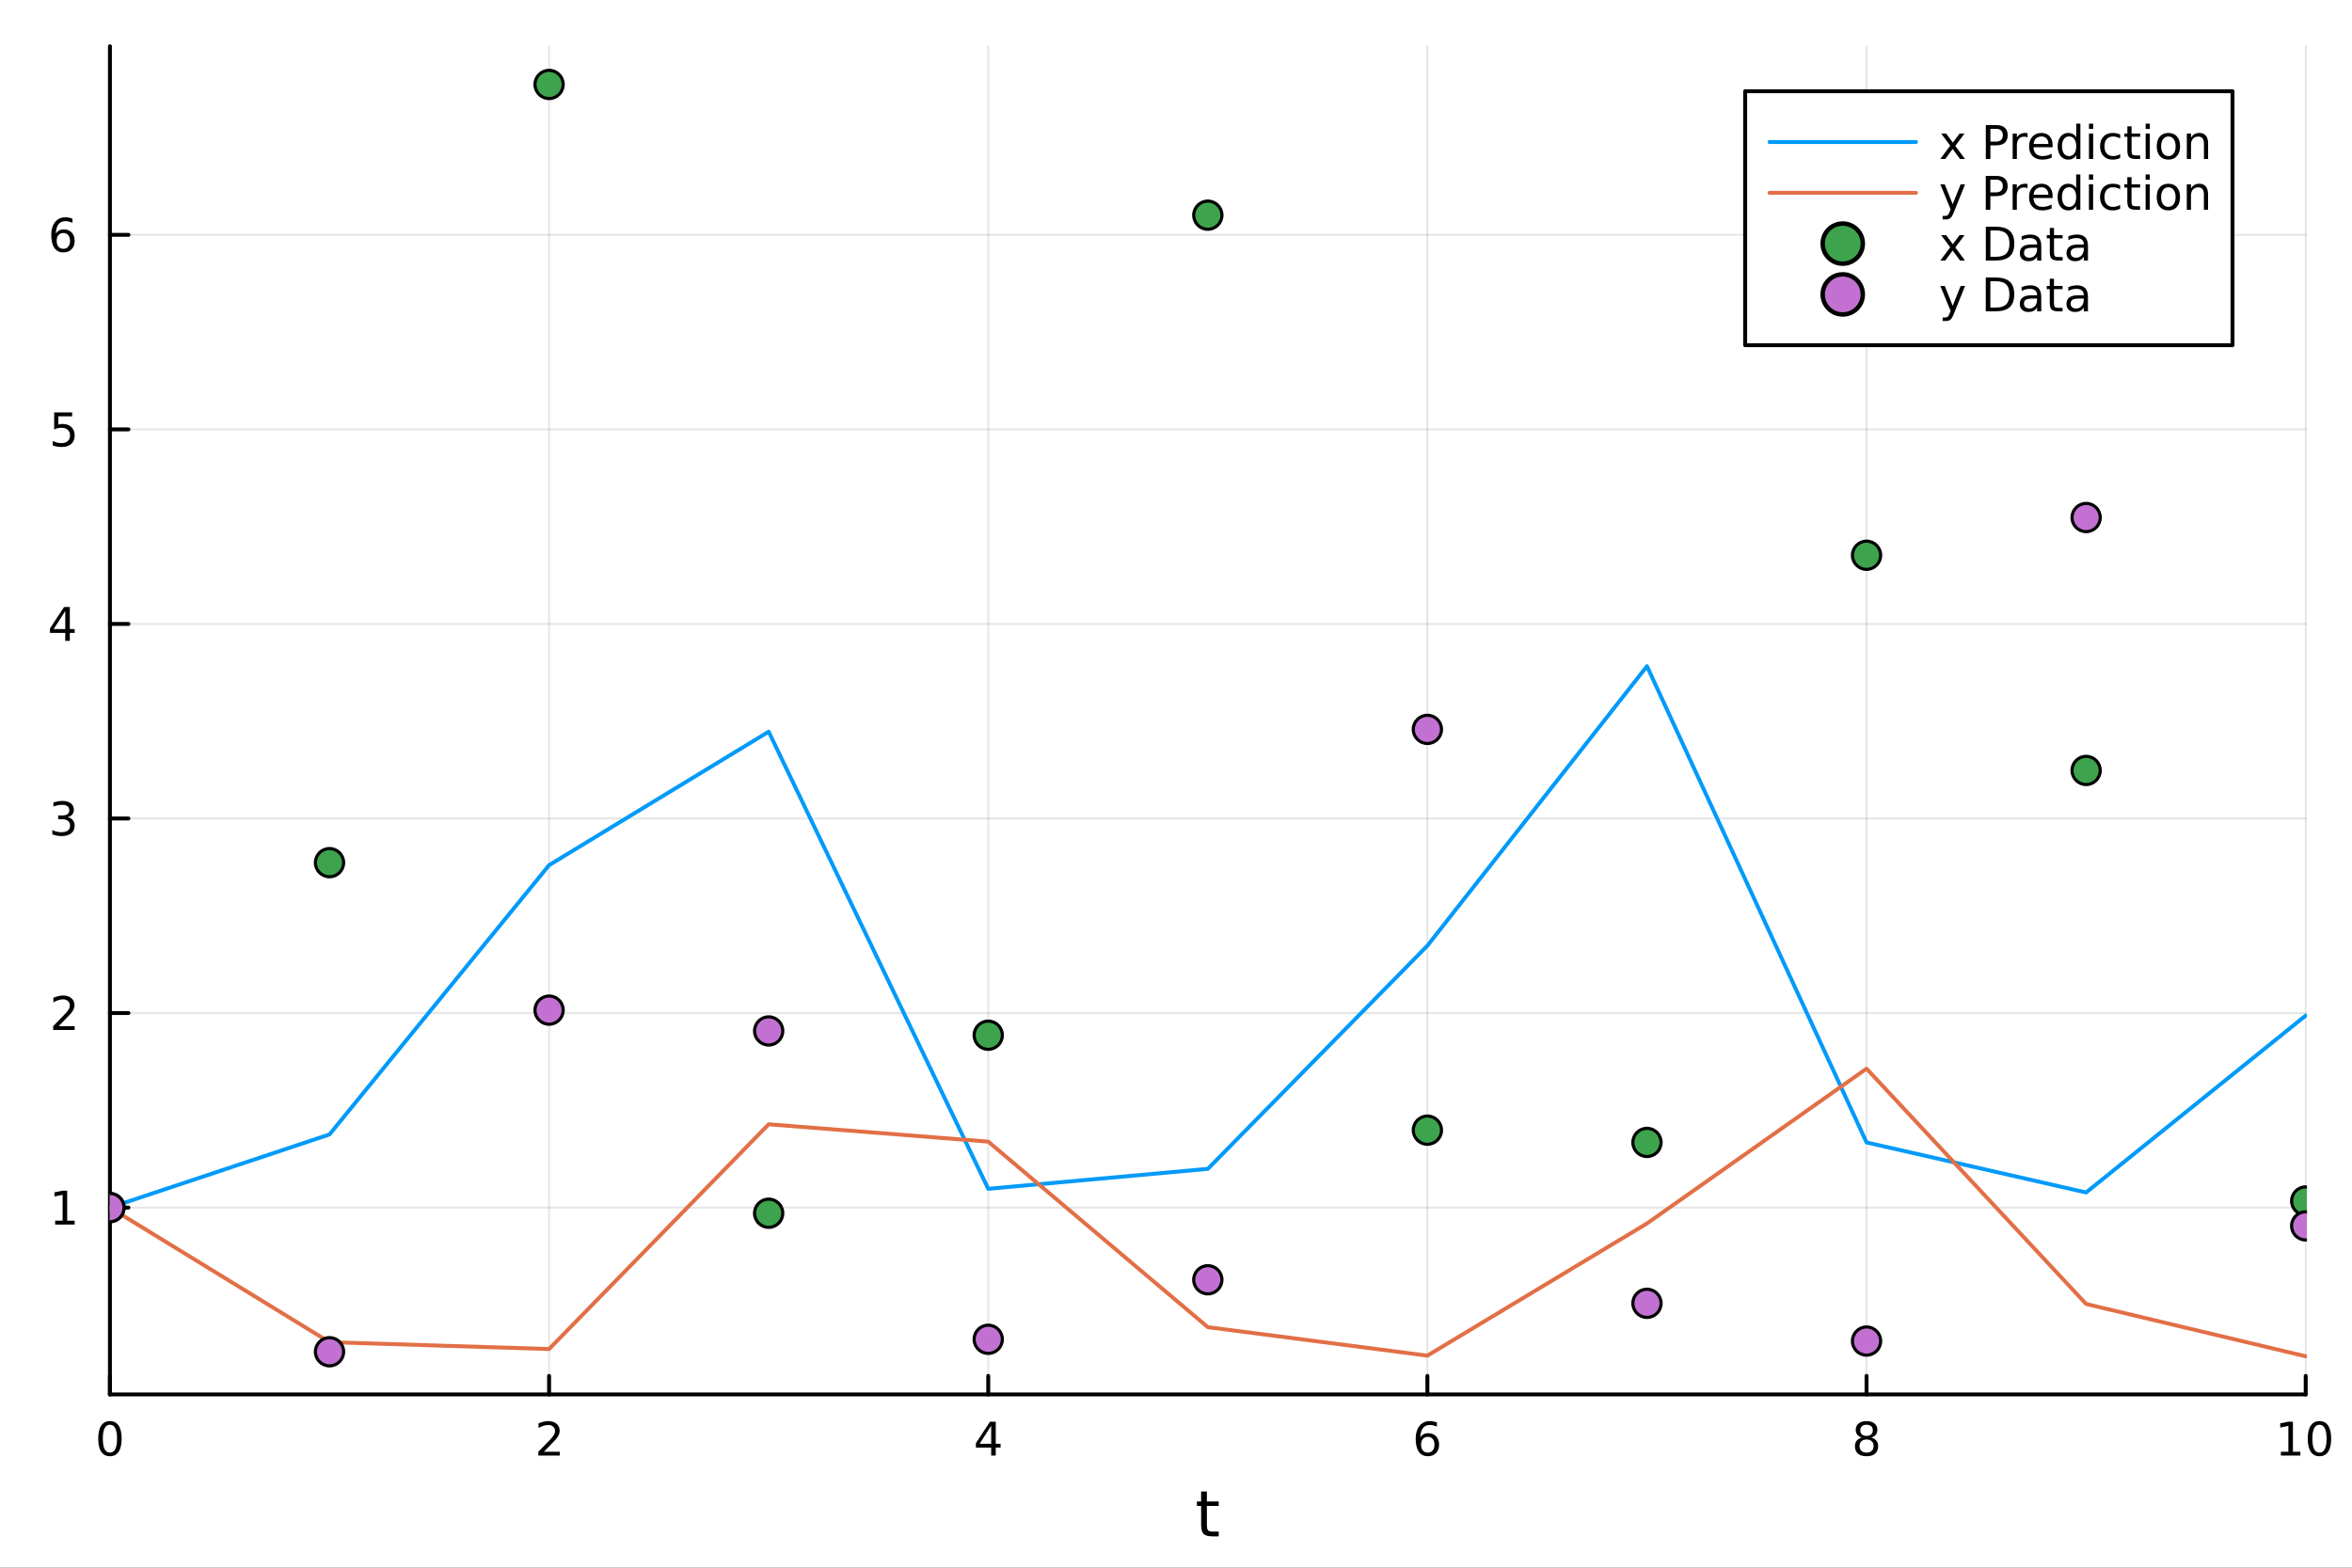 <?xml version="1.0" encoding="utf-8"?>
<svg xmlns="http://www.w3.org/2000/svg" xmlns:xlink="http://www.w3.org/1999/xlink" width="600" height="400" viewBox="0 0 2400 1600">
<rect x="0" y="0" width="2400" height="1600" fill="#333333" stroke="none"/>
<defs>
  <clipPath id="clip720">
    <rect x="0" y="0" width="2400" height="1600"/>
  </clipPath>
</defs>
<path clip-path="url(#clip720)" d="M0 1600 L2400 1600 L2400 0 L0 0  Z" fill="#ffffff" fill-rule="evenodd" fill-opacity="1"/>
<defs>
  <clipPath id="clip721">
    <rect x="480" y="0" width="1681" height="1600"/>
  </clipPath>
</defs>
<path clip-path="url(#clip720)" d="M112.177 1423.18 L2352.76 1423.18 L2352.76 47.244 L112.177 47.244  Z" fill="#ffffff" fill-rule="evenodd" fill-opacity="1"/>
<defs>
  <clipPath id="clip722">
    <rect x="112" y="47" width="2242" height="1377"/>
  </clipPath>
</defs>
<polyline clip-path="url(#clip722)" style="stroke:#000000; stroke-linecap:round; stroke-linejoin:round; stroke-width:2; stroke-opacity:0.1; fill:none" points="112.177,1423.18 112.177,47.244 "/>
<polyline clip-path="url(#clip722)" style="stroke:#000000; stroke-linecap:round; stroke-linejoin:round; stroke-width:2; stroke-opacity:0.1; fill:none" points="560.293,1423.18 560.293,47.244 "/>
<polyline clip-path="url(#clip722)" style="stroke:#000000; stroke-linecap:round; stroke-linejoin:round; stroke-width:2; stroke-opacity:0.1; fill:none" points="1008.41,1423.18 1008.41,47.244 "/>
<polyline clip-path="url(#clip722)" style="stroke:#000000; stroke-linecap:round; stroke-linejoin:round; stroke-width:2; stroke-opacity:0.1; fill:none" points="1456.52,1423.18 1456.52,47.244 "/>
<polyline clip-path="url(#clip722)" style="stroke:#000000; stroke-linecap:round; stroke-linejoin:round; stroke-width:2; stroke-opacity:0.1; fill:none" points="1904.64,1423.18 1904.64,47.244 "/>
<polyline clip-path="url(#clip722)" style="stroke:#000000; stroke-linecap:round; stroke-linejoin:round; stroke-width:2; stroke-opacity:0.1; fill:none" points="2352.76,1423.18 2352.76,47.244 "/>
<polyline clip-path="url(#clip722)" style="stroke:#000000; stroke-linecap:round; stroke-linejoin:round; stroke-width:2; stroke-opacity:0.1; fill:none" points="112.177,1232.49 2352.76,1232.49 "/>
<polyline clip-path="url(#clip722)" style="stroke:#000000; stroke-linecap:round; stroke-linejoin:round; stroke-width:2; stroke-opacity:0.1; fill:none" points="112.177,1033.92 2352.76,1033.92 "/>
<polyline clip-path="url(#clip722)" style="stroke:#000000; stroke-linecap:round; stroke-linejoin:round; stroke-width:2; stroke-opacity:0.1; fill:none" points="112.177,835.362 2352.76,835.362 "/>
<polyline clip-path="url(#clip722)" style="stroke:#000000; stroke-linecap:round; stroke-linejoin:round; stroke-width:2; stroke-opacity:0.1; fill:none" points="112.177,636.799 2352.76,636.799 "/>
<polyline clip-path="url(#clip722)" style="stroke:#000000; stroke-linecap:round; stroke-linejoin:round; stroke-width:2; stroke-opacity:0.1; fill:none" points="112.177,438.237 2352.76,438.237 "/>
<polyline clip-path="url(#clip722)" style="stroke:#000000; stroke-linecap:round; stroke-linejoin:round; stroke-width:2; stroke-opacity:0.1; fill:none" points="112.177,239.674 2352.76,239.674 "/>
<polyline clip-path="url(#clip720)" style="stroke:#000000; stroke-linecap:round; stroke-linejoin:round; stroke-width:4; stroke-opacity:1; fill:none" points="112.177,1423.18 2352.76,1423.18 "/>
<polyline clip-path="url(#clip720)" style="stroke:#000000; stroke-linecap:round; stroke-linejoin:round; stroke-width:4; stroke-opacity:1; fill:none" points="112.177,1423.18 112.177,1404.28 "/>
<polyline clip-path="url(#clip720)" style="stroke:#000000; stroke-linecap:round; stroke-linejoin:round; stroke-width:4; stroke-opacity:1; fill:none" points="560.293,1423.18 560.293,1404.28 "/>
<polyline clip-path="url(#clip720)" style="stroke:#000000; stroke-linecap:round; stroke-linejoin:round; stroke-width:4; stroke-opacity:1; fill:none" points="1008.41,1423.18 1008.41,1404.28 "/>
<polyline clip-path="url(#clip720)" style="stroke:#000000; stroke-linecap:round; stroke-linejoin:round; stroke-width:4; stroke-opacity:1; fill:none" points="1456.52,1423.18 1456.52,1404.28 "/>
<polyline clip-path="url(#clip720)" style="stroke:#000000; stroke-linecap:round; stroke-linejoin:round; stroke-width:4; stroke-opacity:1; fill:none" points="1904.64,1423.18 1904.64,1404.28 "/>
<polyline clip-path="url(#clip720)" style="stroke:#000000; stroke-linecap:round; stroke-linejoin:round; stroke-width:4; stroke-opacity:1; fill:none" points="2352.76,1423.18 2352.76,1404.28 "/>
<path clip-path="url(#clip720)" d="M112.177 1454.1 Q108.566 1454.1 106.737 1457.66 Q104.932 1461.2 104.932 1468.33 Q104.932 1475.44 106.737 1479.01 Q108.566 1482.55 112.177 1482.55 Q115.811 1482.55 117.617 1479.01 Q119.446 1475.44 119.446 1468.33 Q119.446 1461.2 117.617 1457.66 Q115.811 1454.1 112.177 1454.1 M112.177 1450.39 Q117.987 1450.39 121.043 1455 Q124.122 1459.58 124.122 1468.33 Q124.122 1477.06 121.043 1481.67 Q117.987 1486.25 112.177 1486.25 Q106.367 1486.25 103.288 1481.67 Q100.233 1477.06 100.233 1468.33 Q100.233 1459.58 103.288 1455 Q106.367 1450.39 112.177 1450.39 Z" fill="#000000" fill-rule="nonzero" fill-opacity="1" /><path clip-path="url(#clip720)" d="M554.946 1481.64 L571.265 1481.64 L571.265 1485.58 L549.321 1485.58 L549.321 1481.64 Q551.983 1478.89 556.566 1474.26 Q561.173 1469.61 562.353 1468.27 Q564.598 1465.74 565.478 1464.01 Q566.381 1462.25 566.381 1460.56 Q566.381 1457.8 564.436 1456.07 Q562.515 1454.33 559.413 1454.33 Q557.214 1454.33 554.761 1455.09 Q552.33 1455.86 549.552 1457.41 L549.552 1452.69 Q552.376 1451.55 554.83 1450.97 Q557.284 1450.39 559.321 1450.39 Q564.691 1450.39 567.885 1453.08 Q571.08 1455.77 571.08 1460.26 Q571.08 1462.39 570.27 1464.31 Q569.483 1466.2 567.376 1468.8 Q566.798 1469.47 563.696 1472.69 Q560.594 1475.88 554.946 1481.64 Z" fill="#000000" fill-rule="nonzero" fill-opacity="1" /><path clip-path="url(#clip720)" d="M1011.42 1455.09 L999.612 1473.54 L1011.42 1473.54 L1011.42 1455.09 M1010.19 1451.02 L1016.07 1451.02 L1016.07 1473.54 L1021 1473.54 L1021 1477.43 L1016.07 1477.43 L1016.07 1485.58 L1011.42 1485.58 L1011.42 1477.43 L995.816 1477.43 L995.816 1472.92 L1010.19 1451.02 Z" fill="#000000" fill-rule="nonzero" fill-opacity="1" /><path clip-path="url(#clip720)" d="M1456.93 1466.44 Q1453.78 1466.44 1451.93 1468.59 Q1450.1 1470.74 1450.1 1474.49 Q1450.1 1478.22 1451.93 1480.39 Q1453.78 1482.55 1456.93 1482.55 Q1460.08 1482.55 1461.91 1480.39 Q1463.76 1478.22 1463.76 1474.49 Q1463.76 1470.74 1461.91 1468.59 Q1460.08 1466.44 1456.93 1466.44 M1466.21 1451.78 L1466.21 1456.04 Q1464.45 1455.21 1462.65 1454.77 Q1460.86 1454.33 1459.11 1454.33 Q1454.48 1454.33 1452.02 1457.45 Q1449.59 1460.58 1449.24 1466.9 Q1450.61 1464.89 1452.67 1463.82 Q1454.73 1462.73 1457.21 1462.73 Q1462.42 1462.73 1465.42 1465.9 Q1468.46 1469.05 1468.46 1474.49 Q1468.46 1479.82 1465.31 1483.03 Q1462.16 1486.25 1456.93 1486.25 Q1450.93 1486.25 1447.76 1481.67 Q1444.59 1477.06 1444.59 1468.33 Q1444.59 1460.14 1448.48 1455.28 Q1452.37 1450.39 1458.92 1450.39 Q1460.68 1450.39 1462.46 1450.74 Q1464.27 1451.09 1466.21 1451.78 Z" fill="#000000" fill-rule="nonzero" fill-opacity="1" /><path clip-path="url(#clip720)" d="M1904.64 1469.17 Q1901.31 1469.17 1899.39 1470.95 Q1897.49 1472.73 1897.49 1475.86 Q1897.49 1478.98 1899.39 1480.77 Q1901.31 1482.55 1904.64 1482.55 Q1907.97 1482.55 1909.89 1480.77 Q1911.82 1478.96 1911.82 1475.86 Q1911.82 1472.73 1909.89 1470.95 Q1908 1469.17 1904.64 1469.17 M1899.96 1467.18 Q1896.96 1466.44 1895.27 1464.38 Q1893.6 1462.32 1893.6 1459.35 Q1893.6 1455.21 1896.54 1452.8 Q1899.5 1450.39 1904.64 1450.39 Q1909.8 1450.39 1912.74 1452.8 Q1915.68 1455.21 1915.68 1459.35 Q1915.68 1462.32 1913.99 1464.38 Q1912.33 1466.44 1909.34 1467.18 Q1912.72 1467.96 1914.59 1470.26 Q1916.49 1472.55 1916.49 1475.86 Q1916.49 1480.88 1913.41 1483.57 Q1910.36 1486.25 1904.64 1486.25 Q1898.92 1486.25 1895.84 1483.57 Q1892.79 1480.88 1892.79 1475.86 Q1892.79 1472.55 1894.69 1470.26 Q1896.58 1467.96 1899.96 1467.18 M1898.25 1459.79 Q1898.25 1462.48 1899.92 1463.98 Q1901.61 1465.49 1904.64 1465.49 Q1907.65 1465.49 1909.34 1463.98 Q1911.05 1462.48 1911.05 1459.79 Q1911.05 1457.11 1909.34 1455.6 Q1907.65 1454.1 1904.64 1454.1 Q1901.61 1454.1 1899.92 1455.6 Q1898.25 1457.11 1898.25 1459.79 Z" fill="#000000" fill-rule="nonzero" fill-opacity="1" /><path clip-path="url(#clip720)" d="M2327.44 1481.64 L2335.08 1481.64 L2335.08 1455.28 L2326.77 1456.95 L2326.77 1452.69 L2335.04 1451.02 L2339.71 1451.02 L2339.71 1481.64 L2347.35 1481.64 L2347.35 1485.58 L2327.44 1485.58 L2327.44 1481.64 Z" fill="#000000" fill-rule="nonzero" fill-opacity="1" /><path clip-path="url(#clip720)" d="M2366.8 1454.1 Q2363.18 1454.1 2361.36 1457.66 Q2359.55 1461.2 2359.55 1468.33 Q2359.55 1475.44 2361.36 1479.01 Q2363.18 1482.55 2366.8 1482.55 Q2370.43 1482.55 2372.23 1479.01 Q2374.06 1475.44 2374.06 1468.33 Q2374.06 1461.2 2372.23 1457.66 Q2370.43 1454.1 2366.8 1454.1 M2366.8 1450.39 Q2372.61 1450.39 2375.66 1455 Q2378.74 1459.58 2378.74 1468.33 Q2378.74 1477.06 2375.66 1481.67 Q2372.61 1486.25 2366.8 1486.25 Q2360.99 1486.25 2357.91 1481.67 Q2354.85 1477.06 2354.85 1468.33 Q2354.85 1459.58 2357.91 1455 Q2360.99 1450.39 2366.8 1450.39 Z" fill="#000000" fill-rule="nonzero" fill-opacity="1" /><path clip-path="url(#clip720)" d="M1231.53 1522.27 L1231.53 1532.4 L1243.59 1532.4 L1243.59 1536.95 L1231.53 1536.95 L1231.53 1556.3 Q1231.53 1560.66 1232.71 1561.9 Q1233.91 1563.14 1237.58 1563.14 L1243.59 1563.14 L1243.59 1568.04 L1237.58 1568.04 Q1230.8 1568.04 1228.22 1565.53 Q1225.64 1562.98 1225.64 1556.3 L1225.64 1536.95 L1221.34 1536.95 L1221.34 1532.4 L1225.64 1532.4 L1225.64 1522.27 L1231.53 1522.27 Z" fill="#000000" fill-rule="nonzero" fill-opacity="1" /><polyline clip-path="url(#clip720)" style="stroke:#000000; stroke-linecap:round; stroke-linejoin:round; stroke-width:4; stroke-opacity:1; fill:none" points="112.177,1423.18 112.177,47.244 "/>
<polyline clip-path="url(#clip720)" style="stroke:#000000; stroke-linecap:round; stroke-linejoin:round; stroke-width:4; stroke-opacity:1; fill:none" points="112.177,1232.49 131.075,1232.49 "/>
<polyline clip-path="url(#clip720)" style="stroke:#000000; stroke-linecap:round; stroke-linejoin:round; stroke-width:4; stroke-opacity:1; fill:none" points="112.177,1033.92 131.075,1033.92 "/>
<polyline clip-path="url(#clip720)" style="stroke:#000000; stroke-linecap:round; stroke-linejoin:round; stroke-width:4; stroke-opacity:1; fill:none" points="112.177,835.362 131.075,835.362 "/>
<polyline clip-path="url(#clip720)" style="stroke:#000000; stroke-linecap:round; stroke-linejoin:round; stroke-width:4; stroke-opacity:1; fill:none" points="112.177,636.799 131.075,636.799 "/>
<polyline clip-path="url(#clip720)" style="stroke:#000000; stroke-linecap:round; stroke-linejoin:round; stroke-width:4; stroke-opacity:1; fill:none" points="112.177,438.237 131.075,438.237 "/>
<polyline clip-path="url(#clip720)" style="stroke:#000000; stroke-linecap:round; stroke-linejoin:round; stroke-width:4; stroke-opacity:1; fill:none" points="112.177,239.674 131.075,239.674 "/>
<path clip-path="url(#clip720)" d="M56.27 1245.83 L63.909 1245.83 L63.909 1219.47 L55.599 1221.13 L55.599 1216.87 L63.862 1215.21 L68.538 1215.21 L68.538 1245.83 L76.177 1245.83 L76.177 1249.77 L56.27 1249.77 L56.27 1245.83 Z" fill="#000000" fill-rule="nonzero" fill-opacity="1" /><path clip-path="url(#clip720)" d="M59.858 1047.27 L76.177 1047.27 L76.177 1051.2 L54.233 1051.2 L54.233 1047.27 Q56.895 1044.51 61.478 1039.88 Q66.085 1035.23 67.265 1033.89 Q69.51 1031.37 70.39 1029.63 Q71.293 1027.87 71.293 1026.18 Q71.293 1023.43 69.349 1021.69 Q67.427 1019.95 64.325 1019.95 Q62.126 1019.95 59.673 1020.72 Q57.242 1021.48 54.464 1023.03 L54.464 1018.31 Q57.288 1017.18 59.742 1016.6 Q62.196 1016.02 64.233 1016.02 Q69.603 1016.02 72.798 1018.7 Q75.992 1021.39 75.992 1025.88 Q75.992 1028.01 75.182 1029.93 Q74.395 1031.83 72.288 1034.42 Q71.71 1035.09 68.608 1038.31 Q65.506 1041.51 59.858 1047.27 Z" fill="#000000" fill-rule="nonzero" fill-opacity="1" /><path clip-path="url(#clip720)" d="M69.048 834.008 Q72.404 834.725 74.279 836.994 Q76.177 839.262 76.177 842.595 Q76.177 847.711 72.659 850.512 Q69.14 853.313 62.659 853.313 Q60.483 853.313 58.168 852.873 Q55.876 852.457 53.423 851.6 L53.423 847.086 Q55.367 848.22 57.682 848.799 Q59.997 849.378 62.52 849.378 Q66.918 849.378 69.21 847.642 Q71.524 845.906 71.524 842.595 Q71.524 839.54 69.372 837.827 Q67.242 836.091 63.423 836.091 L59.395 836.091 L59.395 832.248 L63.608 832.248 Q67.057 832.248 68.885 830.883 Q70.714 829.494 70.714 826.901 Q70.714 824.239 68.816 822.827 Q66.941 821.392 63.423 821.392 Q61.501 821.392 59.302 821.809 Q57.103 822.225 54.464 823.105 L54.464 818.938 Q57.126 818.197 59.441 817.827 Q61.779 817.457 63.839 817.457 Q69.163 817.457 72.265 819.887 Q75.367 822.295 75.367 826.415 Q75.367 829.285 73.724 831.276 Q72.08 833.244 69.048 834.008 Z" fill="#000000" fill-rule="nonzero" fill-opacity="1" /><path clip-path="url(#clip720)" d="M66.594 623.593 L54.788 642.042 L66.594 642.042 L66.594 623.593 M65.367 619.519 L71.247 619.519 L71.247 642.042 L76.177 642.042 L76.177 645.931 L71.247 645.931 L71.247 654.079 L66.594 654.079 L66.594 645.931 L50.992 645.931 L50.992 641.417 L65.367 619.519 Z" fill="#000000" fill-rule="nonzero" fill-opacity="1" /><path clip-path="url(#clip720)" d="M55.275 420.957 L73.631 420.957 L73.631 424.892 L59.557 424.892 L59.557 433.364 Q60.575 433.017 61.594 432.855 Q62.612 432.67 63.631 432.67 Q69.418 432.67 72.798 435.841 Q76.177 439.012 76.177 444.429 Q76.177 450.008 72.705 453.109 Q69.233 456.188 62.913 456.188 Q60.737 456.188 58.469 455.818 Q56.224 455.447 53.816 454.707 L53.816 450.008 Q55.9 451.142 58.122 451.697 Q60.344 452.253 62.821 452.253 Q66.825 452.253 69.163 450.147 Q71.501 448.04 71.501 444.429 Q71.501 440.818 69.163 438.711 Q66.825 436.605 62.821 436.605 Q60.946 436.605 59.071 437.022 Q57.219 437.438 55.275 438.318 L55.275 420.957 Z" fill="#000000" fill-rule="nonzero" fill-opacity="1" /><path clip-path="url(#clip720)" d="M64.65 237.811 Q61.501 237.811 59.65 239.964 Q57.821 242.117 57.821 245.867 Q57.821 249.593 59.65 251.769 Q61.501 253.922 64.65 253.922 Q67.798 253.922 69.626 251.769 Q71.478 249.593 71.478 245.867 Q71.478 242.117 69.626 239.964 Q67.798 237.811 64.65 237.811 M73.932 223.158 L73.932 227.418 Q72.173 226.584 70.367 226.144 Q68.585 225.705 66.825 225.705 Q62.196 225.705 59.742 228.83 Q57.312 231.955 56.964 238.274 Q58.33 236.26 60.39 235.195 Q62.45 234.107 64.927 234.107 Q70.135 234.107 73.145 237.279 Q76.177 240.427 76.177 245.867 Q76.177 251.191 73.029 254.408 Q69.881 257.626 64.65 257.626 Q58.654 257.626 55.483 253.042 Q52.312 248.436 52.312 239.709 Q52.312 231.515 56.2 226.654 Q60.089 221.769 66.64 221.769 Q68.399 221.769 70.182 222.117 Q71.987 222.464 73.932 223.158 Z" fill="#000000" fill-rule="nonzero" fill-opacity="1" /><polyline clip-path="url(#clip722)" style="stroke:#009af9; stroke-linecap:round; stroke-linejoin:round; stroke-width:4; stroke-opacity:1; fill:none" points="112.177,1232.49 336.235,1157.83 560.293,882.975 784.351,746.769 1008.41,1213.31 1232.47,1192.95 1456.52,965.197 1680.58,679.931 1904.64,1165.99 2128.7,1217.04 2352.76,1036.51 "/>
<polyline clip-path="url(#clip722)" style="stroke:#e26f46; stroke-linecap:round; stroke-linejoin:round; stroke-width:4; stroke-opacity:1; fill:none" points="112.177,1232.49 336.235,1369.84 560.293,1376.83 784.351,1147.46 1008.41,1165.16 1232.47,1354.53 1456.52,1383.57 1680.58,1248.68 1904.64,1090.66 2128.7,1330.88 2352.76,1384.24 "/>
<circle clip-path="url(#clip722)" cx="112.177" cy="1232.49" r="14.4" fill="#3da44d" fill-rule="evenodd" fill-opacity="1" stroke="#000000" stroke-opacity="1" stroke-width="3.2"/>
<circle clip-path="url(#clip722)" cx="336.235" cy="880.435" r="14.4" fill="#3da44d" fill-rule="evenodd" fill-opacity="1" stroke="#000000" stroke-opacity="1" stroke-width="3.2"/>
<circle clip-path="url(#clip722)" cx="560.293" cy="86.186" r="14.4" fill="#3da44d" fill-rule="evenodd" fill-opacity="1" stroke="#000000" stroke-opacity="1" stroke-width="3.2"/>
<circle clip-path="url(#clip722)" cx="784.351" cy="1238.24" r="14.4" fill="#3da44d" fill-rule="evenodd" fill-opacity="1" stroke="#000000" stroke-opacity="1" stroke-width="3.2"/>
<circle clip-path="url(#clip722)" cx="1008.41" cy="1056.56" r="14.4" fill="#3da44d" fill-rule="evenodd" fill-opacity="1" stroke="#000000" stroke-opacity="1" stroke-width="3.2"/>
<circle clip-path="url(#clip722)" cx="1232.47" cy="219.62" r="14.4" fill="#3da44d" fill-rule="evenodd" fill-opacity="1" stroke="#000000" stroke-opacity="1" stroke-width="3.2"/>
<circle clip-path="url(#clip722)" cx="1456.52" cy="1153.46" r="14.4" fill="#3da44d" fill-rule="evenodd" fill-opacity="1" stroke="#000000" stroke-opacity="1" stroke-width="3.2"/>
<circle clip-path="url(#clip722)" cx="1680.58" cy="1165.97" r="14.4" fill="#3da44d" fill-rule="evenodd" fill-opacity="1" stroke="#000000" stroke-opacity="1" stroke-width="3.2"/>
<circle clip-path="url(#clip722)" cx="1904.64" cy="566.707" r="14.4" fill="#3da44d" fill-rule="evenodd" fill-opacity="1" stroke="#000000" stroke-opacity="1" stroke-width="3.2"/>
<circle clip-path="url(#clip722)" cx="2128.7" cy="786.317" r="14.4" fill="#3da44d" fill-rule="evenodd" fill-opacity="1" stroke="#000000" stroke-opacity="1" stroke-width="3.2"/>
<circle clip-path="url(#clip722)" cx="2352.76" cy="1225.74" r="14.4" fill="#3da44d" fill-rule="evenodd" fill-opacity="1" stroke="#000000" stroke-opacity="1" stroke-width="3.2"/>
<circle clip-path="url(#clip722)" cx="112.177" cy="1232.49" r="14.4" fill="#c271d2" fill-rule="evenodd" fill-opacity="1" stroke="#000000" stroke-opacity="1" stroke-width="3.2"/>
<circle clip-path="url(#clip722)" cx="336.235" cy="1379.62" r="14.4" fill="#c271d2" fill-rule="evenodd" fill-opacity="1" stroke="#000000" stroke-opacity="1" stroke-width="3.2"/>
<circle clip-path="url(#clip722)" cx="560.293" cy="1030.95" r="14.4" fill="#c271d2" fill-rule="evenodd" fill-opacity="1" stroke="#000000" stroke-opacity="1" stroke-width="3.2"/>
<circle clip-path="url(#clip722)" cx="784.351" cy="1052.19" r="14.4" fill="#c271d2" fill-rule="evenodd" fill-opacity="1" stroke="#000000" stroke-opacity="1" stroke-width="3.2"/>
<circle clip-path="url(#clip722)" cx="1008.41" cy="1366.91" r="14.4" fill="#c271d2" fill-rule="evenodd" fill-opacity="1" stroke="#000000" stroke-opacity="1" stroke-width="3.2"/>
<circle clip-path="url(#clip722)" cx="1232.47" cy="1306.15" r="14.4" fill="#c271d2" fill-rule="evenodd" fill-opacity="1" stroke="#000000" stroke-opacity="1" stroke-width="3.2"/>
<circle clip-path="url(#clip722)" cx="1456.52" cy="744.42" r="14.4" fill="#c271d2" fill-rule="evenodd" fill-opacity="1" stroke="#000000" stroke-opacity="1" stroke-width="3.2"/>
<circle clip-path="url(#clip722)" cx="1680.58" cy="1330.18" r="14.4" fill="#c271d2" fill-rule="evenodd" fill-opacity="1" stroke="#000000" stroke-opacity="1" stroke-width="3.2"/>
<circle clip-path="url(#clip722)" cx="1904.64" cy="1368.7" r="14.4" fill="#c271d2" fill-rule="evenodd" fill-opacity="1" stroke="#000000" stroke-opacity="1" stroke-width="3.2"/>
<circle clip-path="url(#clip722)" cx="2128.7" cy="528.186" r="14.4" fill="#c271d2" fill-rule="evenodd" fill-opacity="1" stroke="#000000" stroke-opacity="1" stroke-width="3.2"/>
<circle clip-path="url(#clip722)" cx="2352.76" cy="1251.15" r="14.4" fill="#c271d2" fill-rule="evenodd" fill-opacity="1" stroke="#000000" stroke-opacity="1" stroke-width="3.2"/>
<path clip-path="url(#clip720)" d="M1780.77 352.309 L2278.07 352.309 L2278.07 93.109 L1780.77 93.109  Z" fill="#ffffff" fill-rule="evenodd" fill-opacity="1"/>
<polyline clip-path="url(#clip720)" style="stroke:#000000; stroke-linecap:round; stroke-linejoin:round; stroke-width:4; stroke-opacity:1; fill:none" points="1780.77,352.309 2278.07,352.309 2278.07,93.109 1780.77,93.109 1780.77,352.309 "/>
<polyline clip-path="url(#clip720)" style="stroke:#009af9; stroke-linecap:round; stroke-linejoin:round; stroke-width:4; stroke-opacity:1; fill:none" points="1805.67,144.949 1955.04,144.949 "/>
<path clip-path="url(#clip720)" d="M2004.59 136.303 L1995.21 148.919 L2005.07 162.229 L2000.05 162.229 L1992.5 152.043 L1984.96 162.229 L1979.94 162.229 L1990 148.664 L1980.79 136.303 L1985.81 136.303 L1992.69 145.539 L1999.56 136.303 L2004.59 136.303 Z" fill="#000000" fill-rule="nonzero" fill-opacity="1" /><path clip-path="url(#clip720)" d="M2031.02 131.511 L2031.02 144.497 L2036.9 144.497 Q2040.17 144.497 2041.95 142.807 Q2043.73 141.118 2043.73 137.993 Q2043.73 134.891 2041.95 133.201 Q2040.17 131.511 2036.9 131.511 L2031.02 131.511 M2026.35 127.669 L2036.9 127.669 Q2042.71 127.669 2045.68 130.307 Q2048.66 132.923 2048.66 137.993 Q2048.66 143.108 2045.68 145.724 Q2042.71 148.34 2036.9 148.34 L2031.02 148.34 L2031.02 162.229 L2026.35 162.229 L2026.35 127.669 Z" fill="#000000" fill-rule="nonzero" fill-opacity="1" /><path clip-path="url(#clip720)" d="M2068.94 140.284 Q2068.22 139.868 2067.37 139.682 Q2066.53 139.474 2065.51 139.474 Q2061.9 139.474 2059.96 141.835 Q2058.04 144.173 2058.04 148.571 L2058.04 162.229 L2053.75 162.229 L2053.75 136.303 L2058.04 136.303 L2058.04 140.331 Q2059.38 137.969 2061.53 136.835 Q2063.68 135.678 2066.76 135.678 Q2067.2 135.678 2067.74 135.747 Q2068.27 135.794 2068.92 135.909 L2068.94 140.284 Z" fill="#000000" fill-rule="nonzero" fill-opacity="1" /><path clip-path="url(#clip720)" d="M2094.54 148.201 L2094.54 150.284 L2074.96 150.284 Q2075.24 154.682 2077.6 156.997 Q2079.98 159.289 2084.22 159.289 Q2086.67 159.289 2088.96 158.687 Q2091.28 158.085 2093.55 156.881 L2093.55 160.909 Q2091.25 161.881 2088.85 162.391 Q2086.44 162.9 2083.96 162.9 Q2077.76 162.9 2074.12 159.289 Q2070.51 155.678 2070.51 149.52 Q2070.51 143.155 2073.94 139.428 Q2077.39 135.678 2083.22 135.678 Q2088.45 135.678 2091.49 139.057 Q2094.54 142.414 2094.54 148.201 M2090.28 146.951 Q2090.24 143.456 2088.31 141.372 Q2086.42 139.289 2083.27 139.289 Q2079.7 139.289 2077.55 141.303 Q2075.42 143.317 2075.1 146.974 L2090.28 146.951 Z" fill="#000000" fill-rule="nonzero" fill-opacity="1" /><path clip-path="url(#clip720)" d="M2118.59 140.238 L2118.59 126.21 L2122.85 126.21 L2122.85 162.229 L2118.59 162.229 L2118.59 158.34 Q2117.25 160.655 2115.19 161.789 Q2113.15 162.9 2110.28 162.9 Q2105.58 162.9 2102.62 159.15 Q2099.68 155.4 2099.68 149.289 Q2099.68 143.178 2102.62 139.428 Q2105.58 135.678 2110.28 135.678 Q2113.15 135.678 2115.19 136.812 Q2117.25 137.923 2118.59 140.238 M2104.08 149.289 Q2104.08 153.988 2106 156.673 Q2107.94 159.335 2111.32 159.335 Q2114.7 159.335 2116.65 156.673 Q2118.59 153.988 2118.59 149.289 Q2118.59 144.59 2116.65 141.928 Q2114.7 139.243 2111.32 139.243 Q2107.94 139.243 2106 141.928 Q2104.08 144.59 2104.08 149.289 Z" fill="#000000" fill-rule="nonzero" fill-opacity="1" /><path clip-path="url(#clip720)" d="M2131.62 136.303 L2135.88 136.303 L2135.88 162.229 L2131.62 162.229 L2131.62 136.303 M2131.62 126.21 L2135.88 126.21 L2135.88 131.604 L2131.62 131.604 L2131.62 126.21 Z" fill="#000000" fill-rule="nonzero" fill-opacity="1" /><path clip-path="url(#clip720)" d="M2163.45 137.298 L2163.45 141.28 Q2161.65 140.284 2159.82 139.798 Q2158.01 139.289 2156.16 139.289 Q2152.02 139.289 2149.73 141.928 Q2147.43 144.544 2147.43 149.289 Q2147.43 154.034 2149.73 156.673 Q2152.02 159.289 2156.16 159.289 Q2158.01 159.289 2159.82 158.803 Q2161.65 158.293 2163.45 157.298 L2163.45 161.233 Q2161.67 162.067 2159.75 162.483 Q2157.85 162.9 2155.7 162.9 Q2149.84 162.9 2146.39 159.219 Q2142.94 155.539 2142.94 149.289 Q2142.94 142.946 2146.42 139.312 Q2149.91 135.678 2155.98 135.678 Q2157.94 135.678 2159.82 136.095 Q2161.69 136.488 2163.45 137.298 Z" fill="#000000" fill-rule="nonzero" fill-opacity="1" /><path clip-path="url(#clip720)" d="M2175.07 128.942 L2175.07 136.303 L2183.85 136.303 L2183.85 139.613 L2175.07 139.613 L2175.07 153.687 Q2175.07 156.858 2175.93 157.761 Q2176.81 158.664 2179.47 158.664 L2183.85 158.664 L2183.85 162.229 L2179.47 162.229 Q2174.54 162.229 2172.67 160.4 Q2170.79 158.548 2170.79 153.687 L2170.79 139.613 L2167.67 139.613 L2167.67 136.303 L2170.79 136.303 L2170.79 128.942 L2175.07 128.942 Z" fill="#000000" fill-rule="nonzero" fill-opacity="1" /><path clip-path="url(#clip720)" d="M2189.45 136.303 L2193.71 136.303 L2193.71 162.229 L2189.45 162.229 L2189.45 136.303 M2189.45 126.21 L2193.71 126.21 L2193.71 131.604 L2189.45 131.604 L2189.45 126.21 Z" fill="#000000" fill-rule="nonzero" fill-opacity="1" /><path clip-path="url(#clip720)" d="M2212.67 139.289 Q2209.24 139.289 2207.25 141.974 Q2205.26 144.636 2205.26 149.289 Q2205.26 153.942 2207.23 156.627 Q2209.22 159.289 2212.67 159.289 Q2216.07 159.289 2218.06 156.604 Q2220.05 153.918 2220.05 149.289 Q2220.05 144.682 2218.06 141.997 Q2216.07 139.289 2212.67 139.289 M2212.67 135.678 Q2218.22 135.678 2221.39 139.289 Q2224.56 142.9 2224.56 149.289 Q2224.56 155.655 2221.39 159.289 Q2218.22 162.9 2212.67 162.9 Q2207.09 162.9 2203.92 159.289 Q2200.77 155.655 2200.77 149.289 Q2200.77 142.9 2203.92 139.289 Q2207.09 135.678 2212.67 135.678 Z" fill="#000000" fill-rule="nonzero" fill-opacity="1" /><path clip-path="url(#clip720)" d="M2253.17 146.581 L2253.17 162.229 L2248.92 162.229 L2248.92 146.719 Q2248.92 143.039 2247.48 141.21 Q2246.05 139.382 2243.17 139.382 Q2239.73 139.382 2237.73 141.581 Q2235.74 143.78 2235.74 147.576 L2235.74 162.229 L2231.46 162.229 L2231.46 136.303 L2235.74 136.303 L2235.74 140.331 Q2237.27 137.993 2239.33 136.835 Q2241.42 135.678 2244.12 135.678 Q2248.59 135.678 2250.88 138.456 Q2253.17 141.21 2253.17 146.581 Z" fill="#000000" fill-rule="nonzero" fill-opacity="1" /><polyline clip-path="url(#clip720)" style="stroke:#e26f46; stroke-linecap:round; stroke-linejoin:round; stroke-width:4; stroke-opacity:1; fill:none" points="1805.67,196.789 1955.04,196.789 "/>
<path clip-path="url(#clip720)" d="M1993.78 216.476 Q1991.97 221.106 1990.26 222.518 Q1988.55 223.93 1985.68 223.93 L1982.27 223.93 L1982.27 220.365 L1984.77 220.365 Q1986.53 220.365 1987.5 219.532 Q1988.48 218.698 1989.66 215.596 L1990.42 213.652 L1979.94 188.143 L1984.45 188.143 L1992.55 208.421 L2000.65 188.143 L2005.17 188.143 L1993.78 216.476 Z" fill="#000000" fill-rule="nonzero" fill-opacity="1" /><path clip-path="url(#clip720)" d="M2030.98 183.351 L2030.98 196.337 L2036.86 196.337 Q2040.12 196.337 2041.9 194.647 Q2043.69 192.958 2043.69 189.833 Q2043.69 186.731 2041.9 185.041 Q2040.12 183.351 2036.86 183.351 L2030.98 183.351 M2026.3 179.509 L2036.86 179.509 Q2042.67 179.509 2045.63 182.147 Q2048.62 184.763 2048.62 189.833 Q2048.62 194.948 2045.63 197.564 Q2042.67 200.18 2036.86 200.18 L2030.98 200.18 L2030.98 214.069 L2026.3 214.069 L2026.3 179.509 Z" fill="#000000" fill-rule="nonzero" fill-opacity="1" /><path clip-path="url(#clip720)" d="M2068.89 192.124 Q2068.18 191.708 2067.32 191.522 Q2066.49 191.314 2065.47 191.314 Q2061.86 191.314 2059.91 193.675 Q2057.99 196.013 2057.99 200.411 L2057.99 214.069 L2053.71 214.069 L2053.71 188.143 L2057.99 188.143 L2057.99 192.171 Q2059.33 189.809 2061.49 188.675 Q2063.64 187.518 2066.72 187.518 Q2067.16 187.518 2067.69 187.587 Q2068.22 187.634 2068.87 187.749 L2068.89 192.124 Z" fill="#000000" fill-rule="nonzero" fill-opacity="1" /><path clip-path="url(#clip720)" d="M2094.49 200.041 L2094.49 202.124 L2074.91 202.124 Q2075.19 206.522 2077.55 208.837 Q2079.93 211.129 2084.17 211.129 Q2086.62 211.129 2088.92 210.527 Q2091.23 209.925 2093.5 208.721 L2093.5 212.749 Q2091.21 213.721 2088.8 214.231 Q2086.39 214.74 2083.92 214.74 Q2077.71 214.74 2074.08 211.129 Q2070.47 207.518 2070.47 201.36 Q2070.47 194.995 2073.89 191.268 Q2077.34 187.518 2083.18 187.518 Q2088.41 187.518 2091.44 190.897 Q2094.49 194.254 2094.49 200.041 M2090.24 198.791 Q2090.19 195.296 2088.27 193.212 Q2086.37 191.129 2083.22 191.129 Q2079.66 191.129 2077.5 193.143 Q2075.37 195.157 2075.05 198.814 L2090.24 198.791 Z" fill="#000000" fill-rule="nonzero" fill-opacity="1" /><path clip-path="url(#clip720)" d="M2118.55 192.078 L2118.55 178.05 L2122.8 178.05 L2122.8 214.069 L2118.55 214.069 L2118.55 210.18 Q2117.2 212.495 2115.14 213.629 Q2113.11 214.74 2110.24 214.74 Q2105.54 214.74 2102.57 210.99 Q2099.63 207.24 2099.63 201.129 Q2099.63 195.018 2102.57 191.268 Q2105.54 187.518 2110.24 187.518 Q2113.11 187.518 2115.14 188.652 Q2117.2 189.763 2118.55 192.078 M2104.03 201.129 Q2104.03 205.828 2105.95 208.513 Q2107.9 211.175 2111.28 211.175 Q2114.66 211.175 2116.6 208.513 Q2118.55 205.828 2118.55 201.129 Q2118.55 196.43 2116.6 193.768 Q2114.66 191.083 2111.28 191.083 Q2107.9 191.083 2105.95 193.768 Q2104.03 196.43 2104.03 201.129 Z" fill="#000000" fill-rule="nonzero" fill-opacity="1" /><path clip-path="url(#clip720)" d="M2131.58 188.143 L2135.84 188.143 L2135.84 214.069 L2131.58 214.069 L2131.58 188.143 M2131.58 178.05 L2135.84 178.05 L2135.84 183.444 L2131.58 183.444 L2131.58 178.05 Z" fill="#000000" fill-rule="nonzero" fill-opacity="1" /><path clip-path="url(#clip720)" d="M2163.41 189.138 L2163.41 193.12 Q2161.6 192.124 2159.77 191.638 Q2157.97 191.129 2156.11 191.129 Q2151.97 191.129 2149.68 193.768 Q2147.39 196.384 2147.39 201.129 Q2147.39 205.874 2149.68 208.513 Q2151.97 211.129 2156.11 211.129 Q2157.97 211.129 2159.77 210.643 Q2161.6 210.133 2163.41 209.138 L2163.41 213.073 Q2161.62 213.907 2159.7 214.323 Q2157.8 214.74 2155.65 214.74 Q2149.8 214.74 2146.35 211.059 Q2142.9 207.379 2142.9 201.129 Q2142.9 194.786 2146.37 191.152 Q2149.86 187.518 2155.93 187.518 Q2157.9 187.518 2159.77 187.935 Q2161.65 188.328 2163.41 189.138 Z" fill="#000000" fill-rule="nonzero" fill-opacity="1" /><path clip-path="url(#clip720)" d="M2175.03 180.782 L2175.03 188.143 L2183.8 188.143 L2183.8 191.453 L2175.03 191.453 L2175.03 205.527 Q2175.03 208.698 2175.88 209.601 Q2176.76 210.504 2179.43 210.504 L2183.8 210.504 L2183.8 214.069 L2179.43 214.069 Q2174.49 214.069 2172.62 212.24 Q2170.74 210.388 2170.74 205.527 L2170.74 191.453 L2167.62 191.453 L2167.62 188.143 L2170.74 188.143 L2170.74 180.782 L2175.03 180.782 Z" fill="#000000" fill-rule="nonzero" fill-opacity="1" /><path clip-path="url(#clip720)" d="M2189.4 188.143 L2193.66 188.143 L2193.66 214.069 L2189.4 214.069 L2189.4 188.143 M2189.4 178.05 L2193.66 178.05 L2193.66 183.444 L2189.4 183.444 L2189.4 178.05 Z" fill="#000000" fill-rule="nonzero" fill-opacity="1" /><path clip-path="url(#clip720)" d="M2212.62 191.129 Q2209.19 191.129 2207.2 193.814 Q2205.21 196.476 2205.21 201.129 Q2205.21 205.782 2207.18 208.467 Q2209.17 211.129 2212.62 211.129 Q2216.02 211.129 2218.01 208.444 Q2220 205.758 2220 201.129 Q2220 196.522 2218.01 193.837 Q2216.02 191.129 2212.62 191.129 M2212.62 187.518 Q2218.17 187.518 2221.35 191.129 Q2224.52 194.74 2224.52 201.129 Q2224.52 207.495 2221.35 211.129 Q2218.17 214.74 2212.62 214.74 Q2207.04 214.74 2203.87 211.129 Q2200.72 207.495 2200.72 201.129 Q2200.72 194.74 2203.87 191.129 Q2207.04 187.518 2212.62 187.518 Z" fill="#000000" fill-rule="nonzero" fill-opacity="1" /><path clip-path="url(#clip720)" d="M2253.13 198.421 L2253.13 214.069 L2248.87 214.069 L2248.87 198.559 Q2248.87 194.879 2247.43 193.05 Q2246 191.222 2243.13 191.222 Q2239.68 191.222 2237.69 193.421 Q2235.7 195.62 2235.7 199.416 L2235.7 214.069 L2231.42 214.069 L2231.42 188.143 L2235.7 188.143 L2235.7 192.171 Q2237.23 189.833 2239.29 188.675 Q2241.37 187.518 2244.08 187.518 Q2248.55 187.518 2250.84 190.296 Q2253.13 193.05 2253.13 198.421 Z" fill="#000000" fill-rule="nonzero" fill-opacity="1" /><circle clip-path="url(#clip720)" cx="1880.35" cy="248.629" r="20.48" fill="#3da44d" fill-rule="evenodd" fill-opacity="1" stroke="#000000" stroke-opacity="1" stroke-width="4.551"/>
<path clip-path="url(#clip720)" d="M2004.59 239.983 L1995.21 252.599 L2005.07 265.909 L2000.05 265.909 L1992.5 255.723 L1984.96 265.909 L1979.94 265.909 L1990 252.344 L1980.79 239.983 L1985.81 239.983 L1992.69 249.219 L1999.56 239.983 L2004.59 239.983 Z" fill="#000000" fill-rule="nonzero" fill-opacity="1" /><path clip-path="url(#clip720)" d="M2031.02 235.191 L2031.02 262.066 L2036.67 262.066 Q2043.82 262.066 2047.13 258.825 Q2050.47 255.585 2050.47 248.594 Q2050.47 241.649 2047.13 238.432 Q2043.82 235.191 2036.67 235.191 L2031.02 235.191 M2026.35 231.349 L2035.95 231.349 Q2046 231.349 2050.7 235.538 Q2055.4 239.705 2055.4 248.594 Q2055.4 257.529 2050.68 261.719 Q2045.95 265.909 2035.95 265.909 L2026.35 265.909 L2026.35 231.349 Z" fill="#000000" fill-rule="nonzero" fill-opacity="1" /><path clip-path="url(#clip720)" d="M2074.45 252.876 Q2069.29 252.876 2067.3 254.057 Q2065.31 255.237 2065.31 258.085 Q2065.31 260.353 2066.79 261.696 Q2068.29 263.015 2070.86 263.015 Q2074.4 263.015 2076.53 260.515 Q2078.68 257.992 2078.68 253.825 L2078.68 252.876 L2074.45 252.876 M2082.94 251.117 L2082.94 265.909 L2078.68 265.909 L2078.68 261.973 Q2077.23 264.335 2075.05 265.469 Q2072.87 266.58 2069.73 266.58 Q2065.75 266.58 2063.38 264.358 Q2061.05 262.112 2061.05 258.362 Q2061.05 253.987 2063.96 251.765 Q2066.9 249.543 2072.71 249.543 L2078.68 249.543 L2078.68 249.126 Q2078.68 246.187 2076.74 244.589 Q2074.82 242.969 2071.32 242.969 Q2069.1 242.969 2067 243.501 Q2064.89 244.034 2062.94 245.099 L2062.94 241.163 Q2065.28 240.261 2067.48 239.821 Q2069.68 239.358 2071.76 239.358 Q2077.39 239.358 2080.17 242.274 Q2082.94 245.191 2082.94 251.117 Z" fill="#000000" fill-rule="nonzero" fill-opacity="1" /><path clip-path="url(#clip720)" d="M2095.93 232.622 L2095.93 239.983 L2104.7 239.983 L2104.7 243.293 L2095.93 243.293 L2095.93 257.367 Q2095.93 260.538 2096.79 261.441 Q2097.67 262.344 2100.33 262.344 L2104.7 262.344 L2104.7 265.909 L2100.33 265.909 Q2095.4 265.909 2093.52 264.08 Q2091.65 262.228 2091.65 257.367 L2091.65 243.293 L2088.52 243.293 L2088.52 239.983 L2091.65 239.983 L2091.65 232.622 L2095.93 232.622 Z" fill="#000000" fill-rule="nonzero" fill-opacity="1" /><path clip-path="url(#clip720)" d="M2122.09 252.876 Q2116.93 252.876 2114.93 254.057 Q2112.94 255.237 2112.94 258.085 Q2112.94 260.353 2114.43 261.696 Q2115.93 263.015 2118.5 263.015 Q2122.04 263.015 2124.17 260.515 Q2126.32 257.992 2126.32 253.825 L2126.32 252.876 L2122.09 252.876 M2130.58 251.117 L2130.58 265.909 L2126.32 265.909 L2126.32 261.973 Q2124.87 264.335 2122.69 265.469 Q2120.51 266.58 2117.37 266.58 Q2113.38 266.58 2111.02 264.358 Q2108.68 262.112 2108.68 258.362 Q2108.68 253.987 2111.6 251.765 Q2114.54 249.543 2120.35 249.543 L2126.32 249.543 L2126.32 249.126 Q2126.32 246.187 2124.38 244.589 Q2122.46 242.969 2118.96 242.969 Q2116.74 242.969 2114.63 243.501 Q2112.53 244.034 2110.58 245.099 L2110.58 241.163 Q2112.92 240.261 2115.12 239.821 Q2117.32 239.358 2119.4 239.358 Q2125.03 239.358 2127.8 242.274 Q2130.58 245.191 2130.58 251.117 Z" fill="#000000" fill-rule="nonzero" fill-opacity="1" /><circle clip-path="url(#clip720)" cx="1880.35" cy="300.469" r="20.48" fill="#c271d2" fill-rule="evenodd" fill-opacity="1" stroke="#000000" stroke-opacity="1" stroke-width="4.551"/>
<path clip-path="url(#clip720)" d="M1993.78 320.156 Q1991.97 324.786 1990.26 326.198 Q1988.55 327.61 1985.68 327.61 L1982.27 327.61 L1982.27 324.045 L1984.77 324.045 Q1986.53 324.045 1987.5 323.212 Q1988.48 322.378 1989.66 319.276 L1990.42 317.332 L1979.94 291.823 L1984.45 291.823 L1992.55 312.101 L2000.65 291.823 L2005.17 291.823 L1993.78 320.156 Z" fill="#000000" fill-rule="nonzero" fill-opacity="1" /><path clip-path="url(#clip720)" d="M2030.98 287.031 L2030.98 313.906 L2036.62 313.906 Q2043.78 313.906 2047.09 310.665 Q2050.42 307.425 2050.42 300.434 Q2050.42 293.489 2047.09 290.272 Q2043.78 287.031 2036.62 287.031 L2030.98 287.031 M2026.3 283.189 L2035.91 283.189 Q2045.95 283.189 2050.65 287.378 Q2055.35 291.545 2055.35 300.434 Q2055.35 309.369 2050.63 313.559 Q2045.91 317.749 2035.91 317.749 L2026.3 317.749 L2026.3 283.189 Z" fill="#000000" fill-rule="nonzero" fill-opacity="1" /><path clip-path="url(#clip720)" d="M2074.4 304.716 Q2069.24 304.716 2067.25 305.897 Q2065.26 307.077 2065.26 309.925 Q2065.26 312.193 2066.74 313.536 Q2068.25 314.855 2070.81 314.855 Q2074.36 314.855 2076.49 312.355 Q2078.64 309.832 2078.64 305.665 L2078.64 304.716 L2074.4 304.716 M2082.9 302.957 L2082.9 317.749 L2078.64 317.749 L2078.64 313.813 Q2077.18 316.175 2075 317.309 Q2072.83 318.42 2069.68 318.42 Q2065.7 318.42 2063.34 316.198 Q2061 313.952 2061 310.202 Q2061 305.827 2063.92 303.605 Q2066.86 301.383 2072.67 301.383 L2078.64 301.383 L2078.64 300.966 Q2078.64 298.027 2076.69 296.429 Q2074.77 294.809 2071.28 294.809 Q2069.06 294.809 2066.95 295.341 Q2064.84 295.874 2062.9 296.939 L2062.9 293.003 Q2065.24 292.101 2067.43 291.661 Q2069.63 291.198 2071.72 291.198 Q2077.34 291.198 2080.12 294.114 Q2082.9 297.031 2082.9 302.957 Z" fill="#000000" fill-rule="nonzero" fill-opacity="1" /><path clip-path="url(#clip720)" d="M2095.88 284.462 L2095.88 291.823 L2104.66 291.823 L2104.66 295.133 L2095.88 295.133 L2095.88 309.207 Q2095.88 312.378 2096.74 313.281 Q2097.62 314.184 2100.28 314.184 L2104.66 314.184 L2104.66 317.749 L2100.28 317.749 Q2095.35 317.749 2093.48 315.92 Q2091.6 314.068 2091.6 309.207 L2091.6 295.133 L2088.48 295.133 L2088.48 291.823 L2091.6 291.823 L2091.6 284.462 L2095.88 284.462 Z" fill="#000000" fill-rule="nonzero" fill-opacity="1" /><path clip-path="url(#clip720)" d="M2122.04 304.716 Q2116.88 304.716 2114.89 305.897 Q2112.9 307.077 2112.9 309.925 Q2112.9 312.193 2114.38 313.536 Q2115.88 314.855 2118.45 314.855 Q2121.99 314.855 2124.12 312.355 Q2126.28 309.832 2126.28 305.665 L2126.28 304.716 L2122.04 304.716 M2130.54 302.957 L2130.54 317.749 L2126.28 317.749 L2126.28 313.813 Q2124.82 316.175 2122.64 317.309 Q2120.47 318.42 2117.32 318.42 Q2113.34 318.42 2110.98 316.198 Q2108.64 313.952 2108.64 310.202 Q2108.64 305.827 2111.56 303.605 Q2114.49 301.383 2120.3 301.383 L2126.28 301.383 L2126.28 300.966 Q2126.28 298.027 2124.33 296.429 Q2122.41 294.809 2118.92 294.809 Q2116.69 294.809 2114.59 295.341 Q2112.48 295.874 2110.54 296.939 L2110.54 293.003 Q2112.87 292.101 2115.07 291.661 Q2117.27 291.198 2119.36 291.198 Q2124.98 291.198 2127.76 294.114 Q2130.54 297.031 2130.54 302.957 Z" fill="#000000" fill-rule="nonzero" fill-opacity="1" /></svg>
